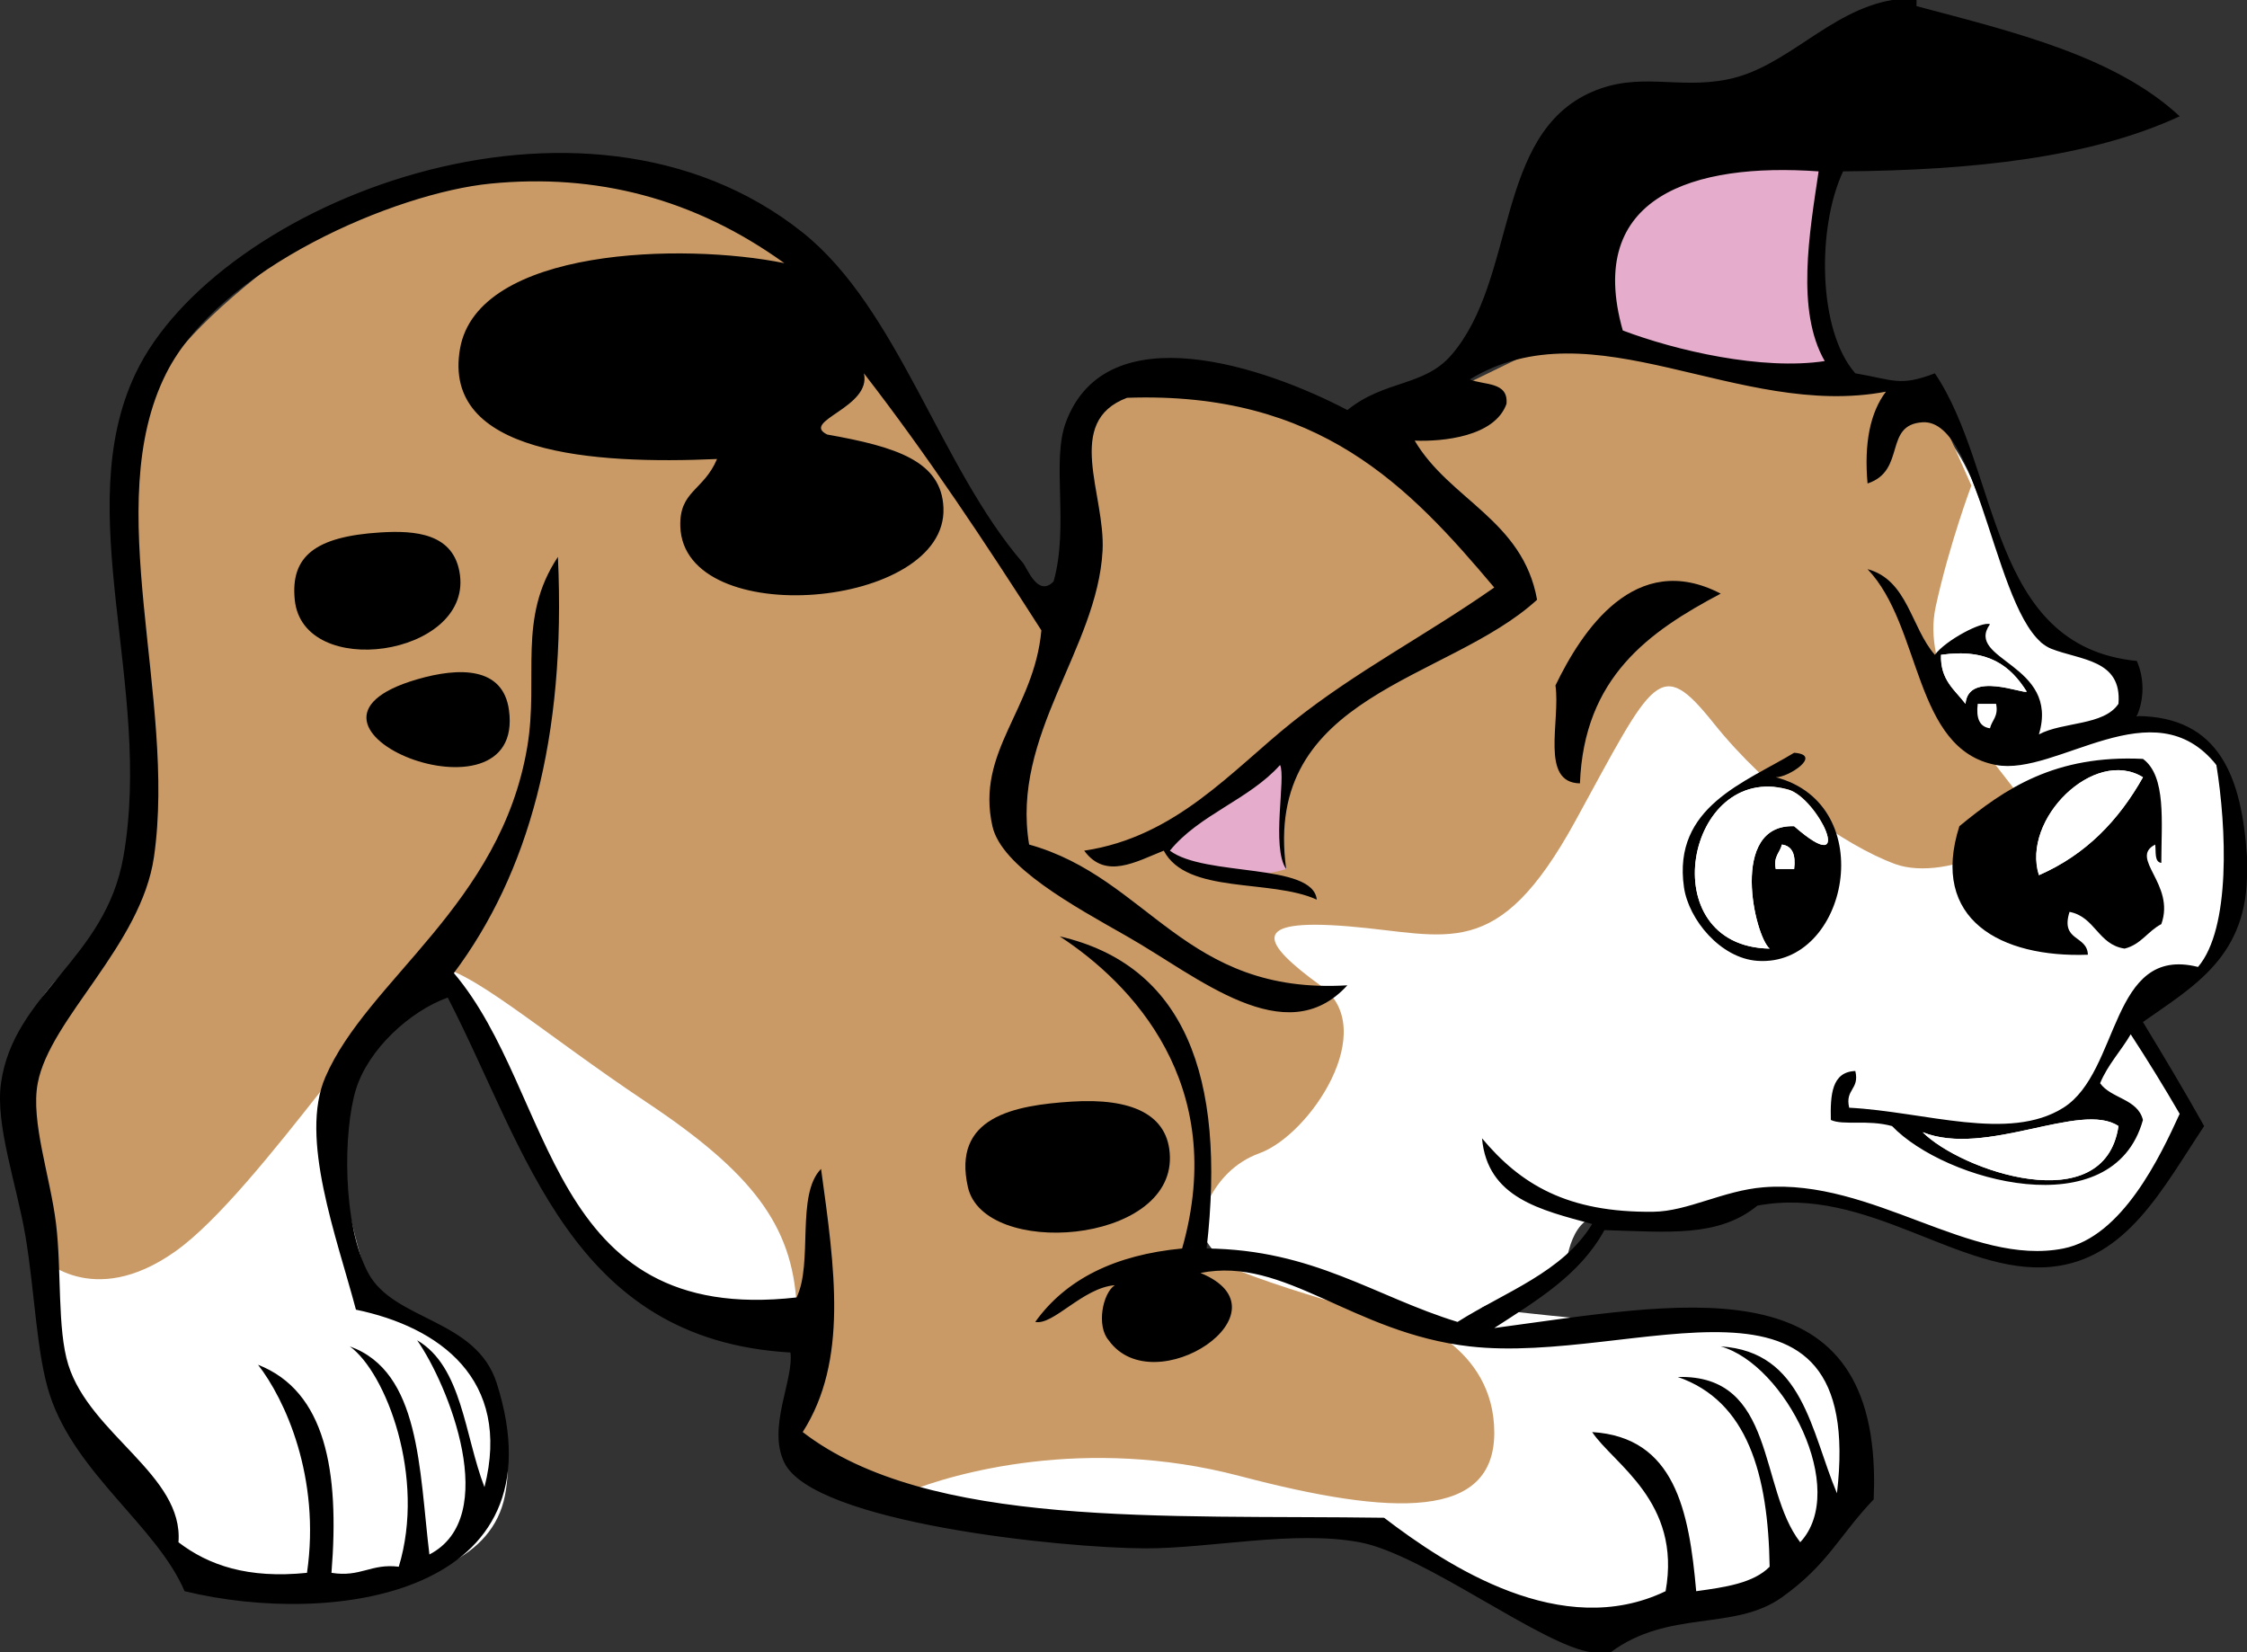 <?xml version="1.0" encoding="utf-8"?>
<!-- Generator: Adobe Illustrator 14.0.0, SVG Export Plug-In . SVG Version: 6.00 Build 43363)  -->
<!DOCTYPE svg PUBLIC "-//W3C//DTD SVG 1.1//EN" "http://www.w3.org/Graphics/SVG/1.1/DTD/svg11.dtd">
<svg version="1.1" id="图层_1" xmlns="http://www.w3.org/2000/svg" xmlns:xlink="http://www.w3.org/1999/xlink" x="0px" y="0px"
	 width="366.025px" height="269.168px" viewBox="0 0 366.025 269.168" enable-background="new 0 0 366.025 269.168"
	 xml:space="preserve">
<rect x="0" y="0" width="366.025" height="269.168" fill="#333333" stroke="none"/>
<g>
	<path fill-rule="evenodd" clip-rule="evenodd" fill="#FFFFFF" d="M303.388,242.496c0,0,5.881-24.705-21.763-25.881
		c-27.643-1.174-71.164-7.645-76.458-7.645c-5.293,0-77.05-46.463-96.457-56.463c-19.408-9.999-28.82-28.82-55.287-18.821
		c-26.467,9.999-48.409,24.268-49.494,35.954c-1.086,11.687,2.442,43.446,7.737,56.975c5.293,13.527,16.469,28.231,20.583,29.995
		c4.118,1.766,45.876,7.648,49.994-12.938c4.116-20.586-21.173-31.76-21.173-31.76s-14.116-37.641,1.174-45.875
		c15.293-8.235,13.53-5.883,19.409,9.996c5.884,15.881,16.47,38.818,44.113,40.582c6.469-1.174,9.997,0.589,6.469,10.588
		c-3.529,9.998,14.705,21.175,35.289,21.762c20.585,0.588,48.816-1.764,58.228,2.353c9.412,4.117,22.938,14.703,38.818,12.352
		C280.449,261.316,288.097,261.316,303.388,242.496z"/>
	<path fill="#FFFFFF" d="M321.129,77.918c0,0,10.021,25.93,11.507,26.844c1.488,0.91,10.322,1.291,12.454,4.87
		c2.132,3.583,0.297,4.329,2.991,7.008c0,0,10.308,1.949,12.962,7.975c2.65,6.027,4.321,17.726,1.935,25.128
		c-2.387,7.399-7.64,11.932-10.027,13.128c-2.388,1.193-5.014,3.58-5.014,3.58l9.074,17.666c0,0-9.55,22.203-23.876,21.01
		c-14.322-1.195-31.032-12.178-43.925-10.267c-12.892,1.909-21.485,4.537-27.452,3.345c-5.969-1.194-6.687,8.115-6.687,8.115
		l-20.528,10.027c0,0-59.923,2.389-36.047-47.983C222.368,117.991,297.184,26.146,321.129,77.918z"/>
	<path fill="#C99A66" d="M43.587,43.7C21.675,60.796,16.197,73.478,21.07,97.629c4.872,24.147,1.785,54.584-11.449,69.582
		c-13.233,14.998-3.036,37.498-3.036,37.498s8.33,8.819,22.005-0.885c13.674-9.705,36.612-45.877,41.905-46.317
		c5.294-0.441,17.645,10.587,34.849,22.056c17.203,11.469,23.692,20.043,24.417,32.959c0.727,12.917-2.361,18.651-1.921,22.621
		c0.44,3.971,12.352,11.027,19.851,7.94c7.499-3.088,29.113-9.264,54.257-2.647c25.143,6.617,41.464,7.059,41.464-7.057
		c0-14.116-14.115-18.969-16.762-18.969c-2.647,0-31.76-8.381-31.76-11.469s2.043-12.1,10.284-15.091
		c8.242-2.995,19.711-20.198,10.007-27.257c-9.705-7.057-11.91-11.027,4.411-9.704s24.262,6.175,37.053-17.203
		c12.793-23.379,13.676-26.908,22.497-15.88c8.822,11.028,21.174,19.85,29.555,22.938c8.382,3.088,25.584-4.411,18.968-12.792
		c-6.617-8.381-14.556-18.968-12.351-29.113c2.205-10.146,5.815-19.744,5.815-19.744l-6.698-15.104l-20.291-1.764l-40.141-7.058
		l-31.761,15.438l-29.555-8.381l-14.557,3.528l-3.529,14.999l-2.205,19.85l-17.203-23.379L128.28,39.288
		C128.28,39.288,83.729,12.381,43.587,43.7z"/>
	<path fill-rule="evenodd" clip-rule="evenodd" fill="#E5ACCB" d="M297.77,21.968l-33.982,10.062l-5.338,20.65
		c0,0,10.518,4.688,21.846,8.017c11.324,3.327,21.932,0.117,21.932,0.117S292.328,57.324,297.77,21.968z"/>
	<path fill-rule="evenodd" clip-rule="evenodd" fill="#E5ACCB" d="M212.281,119.151c0,0-5.531,11.446-2.768,22.41
		c-8.199,2.496-20.578,0.828-18.938-4.132C192.216,132.472,212.281,119.151,212.281,119.151z"/>
	<g>
		<path fill-rule="evenodd" clip-rule="evenodd" d="M61.97,86.73c5.541-0.343,12.089,0.055,12.961,6.979
			c1.665,13.206-25.599,17.172-26.917,3.989C47.309,90.637,51.311,87.396,61.97,86.73z"/>
		<path fill-rule="evenodd" clip-rule="evenodd" d="M280.295,96.7c-11.74,6.207-22.26,13.633-22.931,30.906
			c-6.541-0.104-3.15-10.141-3.987-15.951C257.653,102.793,266.359,89.458,280.295,96.7z"/>
		<path fill-rule="evenodd" clip-rule="evenodd" d="M67.952,110.658c6.886-2.004,13.976-2.061,14.953,4.985
			C85.693,135.734,42.009,118.21,67.952,110.658z"/>
		<path fill-rule="evenodd" clip-rule="evenodd" fill="#FFFFFF" d="M322.162,114.646c0.998,0,1.996,0,2.991,0
			c0.425,2.082-0.682,2.64-0.995,3.987C322.403,118.395,321.883,116.919,322.162,114.646z"/>
		<path fill-rule="evenodd" clip-rule="evenodd" d="M289.265,126.61c17.08,4.461,11.804,30.951-2.989,29.906
			c-6.027-0.423-11.202-6.737-11.963-11.963c-1.916-13.156,10.041-17.112,17.943-21.932
			C297.022,122.957,291.212,126.691,289.265,126.61z M291.259,128.604c-16.603-4.55-22.339,25.582-2.99,25.919
			c-2.455-2.023-6.654-20.313,3.987-19.939C302.557,143.604,296.166,129.948,291.259,128.604z M289.265,141.561
			c0.998,0,1.994,0,2.991,0c0.279-2.271-0.239-3.746-1.993-3.987C289.949,138.923,288.845,139.478,289.265,141.561z"/>
		<path fill-rule="evenodd" clip-rule="evenodd" d="M349.077,123.619c3.836,2.81,2.997,10.295,2.991,16.946
			c-1.168-0.161-0.84-1.818-0.996-2.992c-4.351,2.233,3.347,6.439,0.996,12.96c-2.191,1.134-3.312,3.335-5.982,3.989
			c-4.339-0.643-4.783-5.185-8.971-5.982c-1.526,4.85,2.896,3.755,2.991,6.979c-14.115,0.513-25.794-5.671-20.935-20.936
			C326.648,128.435,334.767,122.931,349.077,123.619z M332.131,142.559c7.64-3.327,12.997-8.934,16.946-15.949
			C341.131,121.711,329.248,133.454,332.131,142.559z"/>
		<path fill-rule="evenodd" clip-rule="evenodd" fill="#FFFFFF" d="M349.077,126.61c-3.949,7.015-9.307,12.622-16.946,15.949
			C329.248,133.454,341.131,121.711,349.077,126.61z"/>
		<path fill-rule="evenodd" clip-rule="evenodd" fill="#FFFFFF" d="M290.263,137.574c1.754,0.242,2.272,1.716,1.993,3.987
			c-0.997,0-1.993,0-2.991,0C288.845,139.478,289.949,138.923,290.263,137.574z"/>
		<path fill-rule="evenodd" clip-rule="evenodd" d="M174.62,179.443c9.584-0.602,15.774,2,15.952,8.973
			c0.367,14.336-30.265,16.518-32.898,4.984C155.063,181.968,165.109,180.043,174.62,179.443z"/>
		<path fill-rule="evenodd" clip-rule="evenodd" d="M308.207,0c1.328,0,2.659,0,3.985,0c0,0.334,0,0.667,0,0.998
			c16.021,4.251,32.358,8.184,42.868,17.944c-14.527,6.741-33.725,8.811-54.83,8.974c-4.289,9.166-4.129,25.971,1.996,32.897
			c6.248,1.061,7.206,2.194,12.958,0c10.693,15.892,8.697,44.472,32.896,46.854c1.23,2.819,1.23,6.153,0,8.972
			c13.565,0.062,17.104,10.144,17.944,22.927c0,0.667,0,1.331,0,1.994c0.287,14.245-8.777,19.136-16.948,24.925
			c3.392,5.582,6.751,11.193,9.97,16.945c-6.765,10.157-12.603,21.746-24.923,22.93c-14.845,1.428-29.923-13.34-47.849-9.969
			c-6.373,5.215-14.594,4.279-24.922,3.986c-3.981,7.318-11.094,11.504-17.943,15.951c30.044-4.023,60.767-10.547,61.842,23.191
			c0.047,1.494,0.036,3.066-0.035,4.721c-5.616,5.855-7.371,10.542-14.954,15.953c-7.804,5.569-18.439,1.909-27.914,8.972
			c-0.995,0-1.994,0-2.99,0c-8.061-1.002-27.342-15.968-37.88-17.942c-10.656-1.997-24.357,1.021-34.894,0.996
			c-13.506-0.035-54.043-4.165-58.818-13.959c-2.813-5.768,1.554-13.428,0.995-17.943c-35.811-2.068-42.92-32.844-55.827-57.821
			c-6.208,2.228-12.946,8.453-14.952,14.953c-2.062,6.685-2.275,21.896,1.995,29.907c4.166,7.825,17.571,7.412,20.934,17.943
			c11.013,34.499-26.513,39.812-50.843,33.896c-4.503-10.535-17.693-19.076-21.933-31.901c-2.195-6.646-2.46-16.888-3.985-25.919
			c-1.417-8.4-4.942-18.102-3.989-24.924c2.062-14.729,16.985-20.026,19.94-36.886c4.849-27.679-8.712-56.274,1.992-78.754
			C35.247,33.187,94.797,9.188,130.758,37.882c15.576,12.433,22.367,38.181,35.888,53.833c0.655,0.76,2.412,5.677,4.983,2.991
			c2.544-9.13-0.396-19.486,1.995-25.918c6.649-17.881,32.601-8.948,45.858-1.994c6.146-4.951,12.482-3.791,16.949-8.973
			c10.723-12.444,6.984-35.975,22.927-42.867c7.675-3.315,13.816-0.41,21.933-1.994C291.025,11.064,297.832,1.802,308.207,0z
			 M140.727,60.813c1.295,5.581-10.424,7.773-5.982,9.968c11.26,2.004,18.648,4.325,18.94,11.961
			c0.638,16.492-42.357,20.126-42.865,2.992c-0.173-5.802,3.798-5.781,5.982-10.964c-20.269,0.899-44.849-0.822-41.871-17.946
			c2.871-16.509,36.447-17.312,52.836-13.958c-14.713-10.59-30.721-14.641-47.853-12.958C64.439,31.43,35.74,43.638,27.078,60.813
			c-10.833,21.48,1.725,52.889-1.993,78.754c-2.073,14.435-16.966,26.354-18.94,36.886c-1.174,6.254,2.05,15.17,2.99,22.93
			c0.914,7.545,0.173,17.125,1.992,22.93c3.574,11.398,18.807,17.992,17.945,28.912c4.894,3.746,11.31,5.966,20.936,4.981
			c2.257-15.555-3.602-28.29-7.975-33.894c10.986,4.301,13.302,17.27,11.962,33.894c4.76,0.77,6.416-1.558,10.965-0.996
			c4.439-14.604-2.105-31.64-7.975-35.888c11.49,4.125,11.276,19.963,12.962,33.896c11.749-6.094,3.111-27.582-1.995-34.894
			c7.344,4.286,7.72,15.542,10.966,23.924c4.469-17.603-7.418-26.11-20.936-28.908c-3.146-11.878-9.271-27.981-4.984-37.883
			c6.873-15.872,28.604-28.121,32.898-53.833c1.909-11.43-1.672-20.876,4.985-30.906c1.372,29.62-4.862,51.631-16.948,67.791
			c16.625,19.595,14.965,57.479,55.827,52.838c2.726-5.582-0.143-16.76,3.987-20.938c2.241,16.278,4.446,31.228-2.99,42.867
			c20.474,15.751,58.992,13.454,94.708,13.959c10.384,7.94,28.954,20.084,45.854,11.962c2.64-14.605-8.508-20.726-11.962-25.921
			c13.462,0.833,15.788,12.794,16.947,25.921c4.679-0.64,9.33-1.304,11.963-3.987c-0.233-15.052-3.594-26.979-14.952-30.905
			c16.063-0.443,13.105,18.133,19.936,26.92c7.953-8.554-2.455-28.969-12.957-31.902c13.45,0.838,14.693,13.881,18.94,23.924
			c4.775-41.076-32.922-20.855-59.813-23.924c-19.197-2.189-30.104-14.72-43.867-11.965c15.191,6.241-7.536,21.33-14.952,10.968
			c-2.013-2.306-1.017-7.647,0.995-8.974c-5.245,0.428-10.005,6.582-12.961,5.982c4.993-6.971,13.001-10.928,23.928-11.963
			c7.661-26.86-8.361-43.286-19.938-50.842c20.255,4.67,27.157,22.692,23.926,50.842c17.434,0.18,27.396,7.832,40.877,11.963
			c7.734-4.892,17.156-8.097,21.929-15.951c-8.35-2.283-17.059-4.209-17.943-13.958c6.266,7.481,13.867,12.13,27.913,11.964
			c5.59-0.064,11.362-3.454,17.945-3.988c17.787-1.436,33.775,12.967,48.847,9.971c9.585-1.906,15.753-14.957,18.94-21.934
			c-2.564-4.413-5.222-8.734-7.977-12.957c-1.588,2.729-3.721,4.918-4.983,7.973c1.801,2.521,6.122,2.521,6.977,5.981
			c-4.842,17.513-32.253,9.989-40.87,0.997c-4.002-1.102-7.941-0.057-9.97-0.997c-0.095-4.083,0.14-7.839,3.989-7.974
			c0.724,3.048-1.72,2.931-0.998,5.98c12.335,0.638,26.018,5.599,34.892,0c9.305-5.865,7.554-26.55,21.931-22.93
			c5.38-6.322,4.629-22.717,2.992-32.897c-10.25-12.837-25.965,1.859-35.89,0c-13.516-2.531-12.042-22.588-20.936-31.902
			c6.554,1.758,7.075,9.542,10.967,13.958c1.692-2.335,7.705-5.537,8.974-4.985c-4.186,5.891,11.424,6.44,7.973,17.946
			c3.896-2.088,10.567-1.396,12.959-4.985c0.593-7.24-6.203-7.087-10.966-8.974c-9.054-3.643-11.329-37.457-20.933-36.885
			c-6.421,0.382-2.621,7.885-8.974,9.969c-0.582-6.564,0.421-11.542,2.992-14.955c-24.082,4.561-47.643-14.265-67.787-1.994
			c2.35,0.974,6.32,0.323,5.979,3.987c-1.913,5.354-10.418,6.162-14.953,5.983c5.665,9.622,17.63,12.938,19.937,25.919
			c-14.536,13.323-44.776,15.317-40.872,43.863c-2.468-3.535,0-14.977-0.996-16.946c-5.007,5.627-13.189,8.078-17.945,13.956
			c5.688,4.29,23.317,1.93,23.928,7.976c-7.533-3.434-21.146-0.789-24.925-7.976c-4.495,1.776-9.492,4.764-12.959,0
			c14.942-2.218,24.082-13.103,33.895-20.934c10.516-8.392,21.506-13.966,32.899-21.932c-13.833-16.408-28.479-32.003-59.816-30.904
			c-10.348,3.894-3.49,15.744-3.988,24.921c-0.867,15.983-14.944,30.049-11.963,47.852c19.494,5.43,25.307,24.54,51.84,22.93
			c-10.065,11.032-24.337-1.412-35.889-7.975c-8.715-4.954-20.442-11.323-21.931-17.946c-2.744-12.177,6.82-18.994,7.974-31.9
			C160.429,88.297,151.031,74.104,140.727,60.813z M264.342,53.833c8.685,3.286,22.704,6.534,32.897,4.985
			c-4.718-8.209-2.482-20.87-0.996-30.902C275.9,26.461,258.152,31.971,264.342,53.833z M345.09,183.432
			c-6.154-4.124-21.54,5.137-31.898,0.996C319.396,190.646,342.802,198.851,345.09,183.432z M330.137,112.653
			c-2.567-4.077-6.185-7.108-13.955-5.982c-0.136,4.124,2.266,5.709,3.989,7.976C320.624,109.232,329.683,113.13,330.137,112.653z
			 M324.158,118.634c0.313-1.348,1.42-1.906,0.995-3.987c-0.995,0-1.993,0-2.991,0C321.883,116.919,322.403,118.395,324.158,118.634
			z"/>
		<path fill-rule="evenodd" clip-rule="evenodd" fill="#FFFFFF" d="M313.191,184.428c10.358,4.141,25.744-5.12,31.898-0.996
			C342.802,198.851,319.396,190.646,313.191,184.428z"/>
		<path fill-rule="evenodd" clip-rule="evenodd" fill="#FFFFFF" d="M320.171,114.646c-1.724-2.267-4.125-3.853-3.989-7.976
			c7.771-1.125,11.388,1.905,13.955,5.982C329.683,113.13,320.624,109.232,320.171,114.646z"/>
		<path fill-rule="evenodd" clip-rule="evenodd" fill="#FFFFFF" d="M292.256,134.583c-10.642-0.374-6.442,17.917-3.987,19.939
			c-19.349-0.337-13.612-30.469,2.99-25.919C296.166,129.948,302.557,143.604,292.256,134.583z"/>
	</g>
	
		<radialGradient id="SVGID_1_" cx="105.344" cy="30.173" r="0" gradientTransform="matrix(1 0 0 0.523 0 14.379)" gradientUnits="userSpaceOnUse">
		<stop  offset="0" style="stop-color:#8AC43F"/>
		<stop  offset="1" style="stop-color:#8AC43F;stop-opacity:0"/>
	</radialGradient>
	<path fill="url(#SVGID_1_)" d="M105.344,30.173"/>
</g>
</svg>
